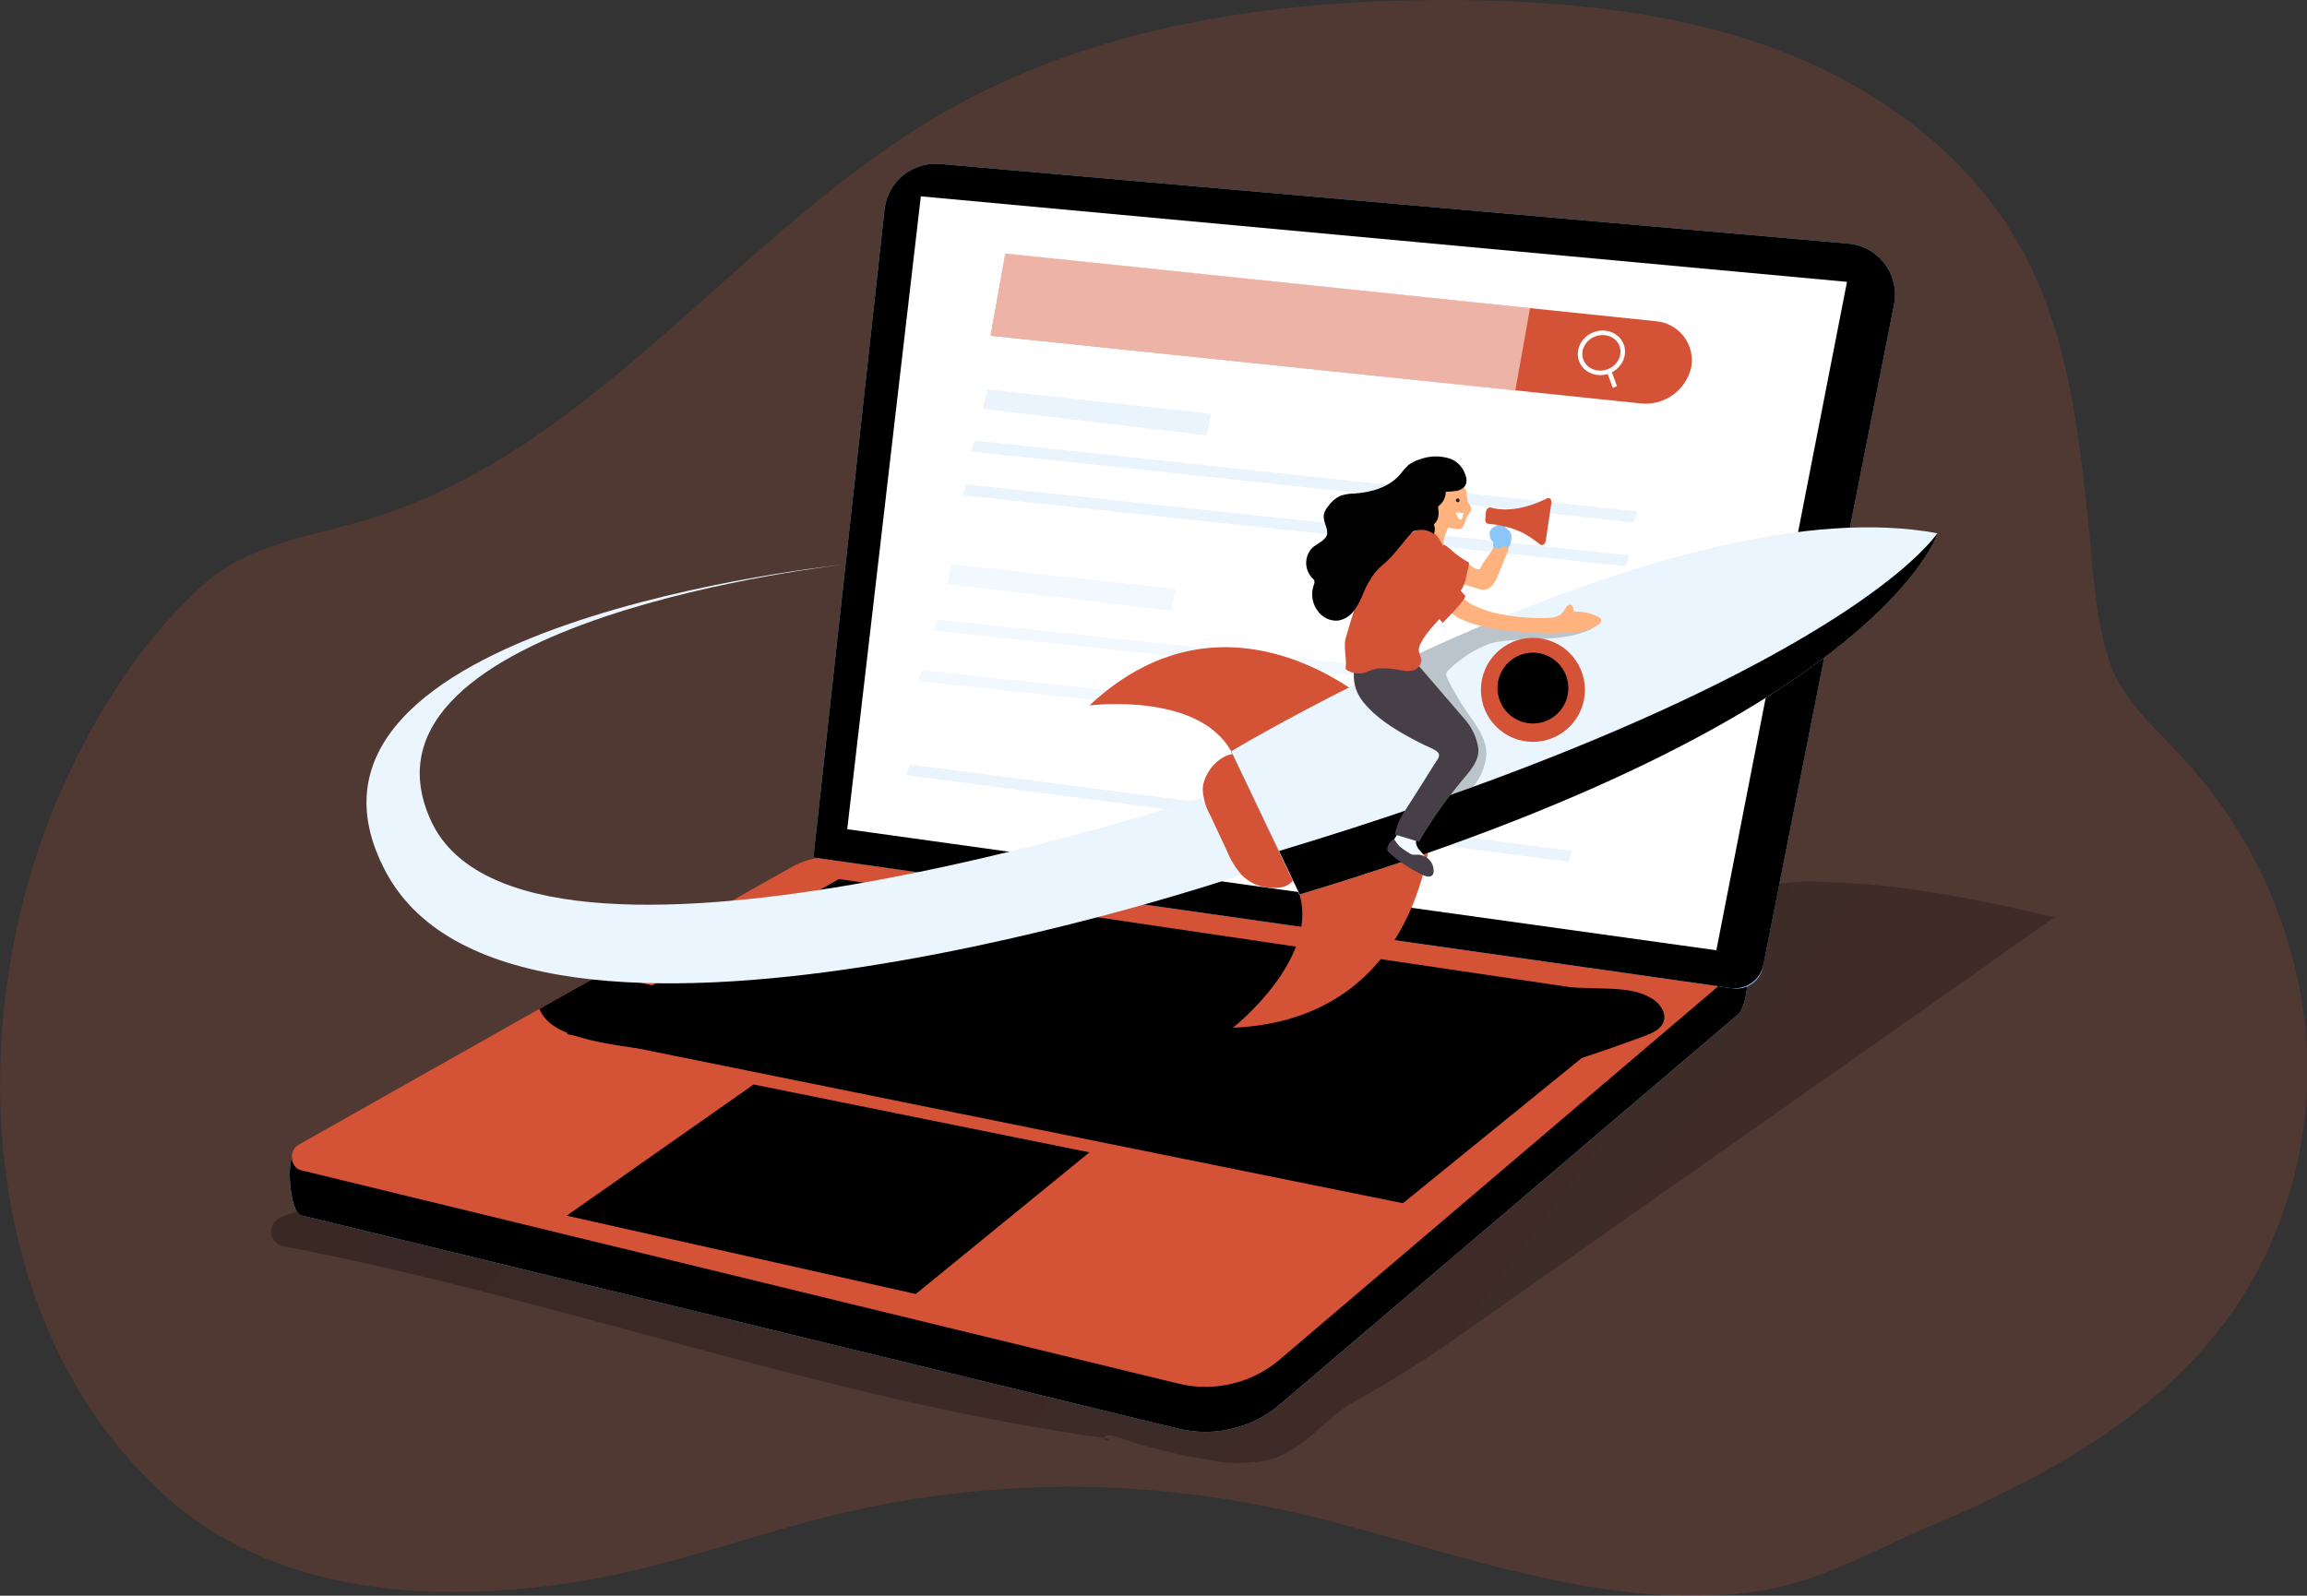 <svg width="529" height="366" viewBox="0 0 529 366" fill="none" xmlns="http://www.w3.org/2000/svg">
<rect x="0" y="0" width="529" height="366" fill="#333333" stroke="none"/>
<g clip-path="url(#clip0)">
<path opacity="0.18" d="M229.093 19.224C224.959 21.139 220.898 23.214 216.909 25.491C170.275 52.041 137.639 101.877 86.581 118.431C72.758 122.914 57.919 124.148 46.75 133.955C38.692 141.311 31.678 149.737 25.906 158.996C13.702 178.184 5.602 199.692 2.118 222.165C-4.859 265.69 4.903 314.699 39.526 344.514C65.549 366.943 104.277 368.075 136.87 362.011C155.567 358.543 173.481 351.782 191.989 347.328C224.348 339.573 258.01 338.973 290.624 345.573C312.135 349.925 332.921 357.426 354.446 362.025C369.909 365.347 386.009 367.19 401.791 365.144C416.934 363.186 428.611 355.961 442.405 350.128C468.645 339 495.203 324.811 511.928 300.887C524.793 282.139 530.736 259.499 528.739 236.848C526.563 214.231 517.309 192.878 502.296 175.826C495.639 168.166 486.936 161.405 483.686 151.655C480.437 141.906 479.93 130.531 478.914 120.535C476.709 98.613 474.069 76.067 463.394 56.8C451.529 35.386 430.511 20.051 407.578 11.418C384.646 2.786 359.857 0.32 335.357 0.029C299.08 -0.333 261.846 4.019 229.093 19.224Z" fill="#D45235"/>
<path d="M471.081 210.399L446.423 227.809L336.939 304.746C328.53 310.807 319.773 316.368 310.713 321.402C303.33 325.392 299.109 333.008 290.174 335.04C285.737 335.811 281.194 335.732 276.786 334.807C269.579 333.634 262.488 331.833 255.594 329.425C254.753 329.135 253.549 328.961 253.172 329.773C252.795 330.586 254.825 330.499 254.115 329.947C189.93 321.242 128.602 298.029 64.997 285.842C64.258 285.705 63.584 285.332 63.075 284.778C62.567 284.224 62.252 283.521 62.179 282.772C62.105 282.024 62.277 281.272 62.667 280.63C63.058 279.988 63.647 279.49 64.345 279.212C69.465 277.123 75.049 276.31 80.692 275.208C90.845 273.336 100.854 271.508 110.978 269.854C131.383 266.319 151.985 264.032 172.669 263.006C207.017 261.555 241.684 265.226 275.655 259.901C307.928 254.852 338.302 241.955 368.328 229.042C375.58 225.937 382.963 222.717 388.635 217.262C393.088 212.982 396.656 207.338 402.327 204.523C408.216 201.622 415.382 202.129 421.706 202.42C438.387 203.159 454.865 206.554 471.081 210.399Z" fill="url(#paint0_linear)"/>
<path d="M67.782 264.239L211.15 201.853C214.256 200.295 217.76 199.713 221.202 200.185L398.527 215.259C401.921 215.738 401.312 230.333 398.527 232.669L293.8 321.837C290.646 324.622 286.87 326.61 282.789 327.635C278.708 328.66 274.441 328.691 270.346 327.727L69.044 278.762C66.477 278.138 65.374 265.428 67.782 264.239Z" fill="#8CC5F9"/>
<path d="M67.782 264.239L211.15 201.853C214.256 200.295 217.76 199.713 221.202 200.185L398.527 215.259C401.921 215.738 401.312 230.333 398.527 232.669L293.8 321.837C290.646 324.622 286.87 326.61 282.789 327.635C278.708 328.66 274.441 328.691 270.346 327.727L69.044 278.762C66.477 278.138 65.374 265.428 67.782 264.239Z" fill="url(#paint1_linear)"/>
<path d="M398.57 222.325L293.844 311.493C290.692 314.282 286.917 316.275 282.835 317.302C278.754 318.33 274.485 318.362 270.389 317.398L69.044 268.418C66.477 267.794 66.143 263.732 68.536 262.527L123.714 231.378L138.219 223.224L182.329 198.43C185.434 196.87 188.938 196.289 192.381 196.761L396.786 214.549C400.18 214.955 401.312 219.989 398.57 222.325Z" fill="#D45235"/>
<path d="M192.366 201.621L379.206 229.259L321.693 275.976L129.951 237.166L192.366 201.621Z" fill="url(#paint2_linear)"/>
<path d="M381.469 234.309C380.918 235.977 379.104 236.833 377.465 237.486C365.516 241.97 353.333 245.806 340.971 248.977C329.236 252.212 316.994 255.476 305.012 253.329C303.508 252.938 301.948 252.81 300.4 252.952C297.847 253.416 295.961 255.491 293.974 257.13C284.067 265.284 269.591 263.427 256.972 261.135C257.518 256.974 257.789 252.781 257.784 248.585C224.031 249.192 190.289 246.891 156.93 241.708C149.678 240.591 130.081 239.706 125.135 233.685C124.524 233.021 124.033 232.255 123.685 231.422L138.19 223.268C138.847 223.297 139.499 223.399 140.133 223.573C178.729 234.278 218.843 238.446 258.814 235.905C259.844 230.696 254.462 224.182 258.553 220.729C259.899 219.771 261.53 219.296 263.18 219.38C269.304 219.142 275.392 220.417 280.905 223.094C284.169 224.69 287.244 226.779 290.769 227.678C294.217 228.363 297.756 228.476 301.241 228.012C323.495 226.346 345.823 225.92 368.124 226.735C371.794 226.866 375.638 227.084 378.756 229.013C380.584 230.116 382.165 232.263 381.469 234.309Z" fill="url(#paint3_linear)"/>
<path d="M172.813 248.744L249.806 264.312L209.99 296.796L129.951 278.834L172.813 248.744Z" fill="url(#paint4_linear)"/>
<path d="M134.317 284.464C135.104 286.046 136.219 287.442 137.587 288.56C138.955 289.678 140.545 290.492 142.251 290.949C147.908 292.313 180.878 300.757 180.878 300.757C180.878 300.757 186.245 301.395 189.219 297.855L134.317 284.464Z" fill="url(#paint5_linear)"/>
<path d="M186.506 196.674L397.381 226.692C398.927 226.907 400.496 226.524 401.769 225.621C403.041 224.717 403.921 223.362 404.227 221.831L434.311 69.886C434.633 68.265 434.61 66.593 434.243 64.981C433.876 63.369 433.174 61.853 432.182 60.53C431.189 59.208 429.93 58.11 428.485 57.307C427.04 56.504 425.442 56.015 423.795 55.871L215.546 37.605C212.481 37.337 209.432 38.28 207.054 40.233C204.677 42.185 203.158 44.992 202.825 48.051L186.506 196.674Z" fill="#8CC5F9"/>
<path d="M186.506 196.674L396.83 226.605C398.529 226.845 400.256 226.426 401.656 225.433C403.056 224.44 404.023 222.949 404.358 221.266L434.311 69.886C434.633 68.265 434.61 66.593 434.243 64.981C433.876 63.369 433.174 61.853 432.182 60.53C431.189 59.208 429.93 58.11 428.485 57.307C427.04 56.504 425.442 56.015 423.795 55.871L215.546 37.605C212.481 37.337 209.432 38.28 207.054 40.233C204.677 42.185 203.158 44.992 202.825 48.051L186.506 196.674Z" fill="url(#paint6_linear)"/>
<path d="M393.566 217.957L423.519 64.648L211.151 45.033L194.267 190.188L393.566 217.957Z" fill="white"/>
<path d="M376.102 92.519L227.149 77.01L230.529 58.149L379.525 73.659C380.784 73.74 382.012 74.086 383.129 74.672C384.247 75.259 385.228 76.074 386.01 77.064C386.793 78.055 387.358 79.198 387.67 80.421C387.982 81.644 388.034 82.919 387.822 84.163C387.25 86.76 385.735 89.053 383.57 90.597C381.405 92.141 378.743 92.826 376.102 92.519Z" fill="#D45235"/>
<path opacity="0.56" d="M227.149 77.01L347.469 89.559L350.849 70.64L230.529 58.076L227.149 77.01Z" fill="white"/>
<path d="M368.863 85.156C371.408 84.161 372.73 81.461 371.816 79.125C370.903 76.79 368.1 75.703 365.556 76.698C363.012 77.693 361.69 80.394 362.603 82.729C363.517 85.065 366.319 86.152 368.863 85.156Z" stroke="white" stroke-width="1.04" stroke-miterlimit="10"/>
<path d="M370.3 88.776C370.198 88.529 368.937 85.091 368.937 85.091" stroke="white" stroke-width="1.04" stroke-miterlimit="10"/>
<path opacity="0.18" d="M374.666 119.823L222.653 103.545L223.451 101.05L375.449 117.328L374.666 119.823Z" fill="#8CC5F9"/>
<path opacity="0.18" d="M276.699 99.86L225.365 93.781L226.41 89.312L277.758 94.913L276.699 99.86Z" fill="#8CC5F9"/>
<path opacity="0.18" d="M372.78 129.878L220.767 113.6L221.55 111.104L373.563 127.383L372.78 129.878Z" fill="#8CC5F9"/>
<g opacity="0.66">
<path opacity="0.18" d="M268.533 140.019L217.199 133.955L218.244 129.472L269.591 135.072L268.533 140.019Z" fill="#8CC5F9"/>
<path opacity="0.18" d="M366.094 160.882L214.081 144.604L214.878 142.094L366.891 158.387L366.094 160.882Z" fill="#8CC5F9"/>
<path opacity="0.18" d="M362.627 172.518L210.614 156.24L211.412 153.744L363.41 170.022L362.627 172.518Z" fill="#8CC5F9"/>
</g>
<path opacity="0.18" d="M359.682 197.66L207.829 177.828L208.612 175.347L360.465 195.179L359.682 197.66Z" fill="#8CC5F9"/>
<path d="M275.422 183.007C275.422 183.007 120.073 234.453 98.838 188.273C77.602 142.094 193.889 129.442 193.889 129.442C193.889 129.442 58.006 142.979 88.495 200.025C118.985 257.072 284.691 200.663 284.691 200.663L275.422 183.007Z" fill="#EAF5FE"/>
<path d="M275.785 180.875C275.85 182.989 276.428 185.055 277.468 186.896L281.297 195.079C282.114 197.115 283.26 199.002 284.691 200.664C285.812 201.797 287.185 202.65 288.696 203.154C290.208 203.658 291.818 203.799 293.394 203.566C294.138 203.517 294.857 203.278 295.482 202.872C296.106 202.465 296.616 201.905 296.963 201.245C297.615 199.547 296.513 197.734 295.628 196.152C293.249 191.901 292.234 187.056 291.103 182.326C290.232 178.641 288.463 173.447 283.966 172.924C279.992 172.46 276.017 177.001 275.785 180.875Z" fill="#D45235"/>
<path d="M314.803 161.81C314.803 161.81 281.935 131.735 249.806 161.81C249.806 161.81 274.639 158.604 282.298 172.285L314.803 161.81Z" fill="#D45235"/>
<path d="M328.235 189.304C328.235 189.304 326.669 233.844 282.704 235.73C282.704 235.73 302.387 220.25 297.992 205.19L328.235 189.304Z" fill="#D45235"/>
<path d="M282.298 172.314C282.298 172.314 385.937 112.83 444.203 122.348C444.203 122.348 431.033 165.176 297.949 205.19L282.298 172.314Z" fill="white"/>
<path d="M444.276 122.319C444.276 122.319 431.105 165.147 298.021 205.161L293.278 195.194L282.298 172.315C282.298 172.315 374.289 119.446 433.658 121.332C437.215 121.429 440.762 121.759 444.276 122.319Z" fill="url(#paint7_linear)"/>
<path d="M444.276 122.319C435.065 134.404 403.27 156.675 337.91 180.425C334.216 181.779 330.411 183.133 326.494 184.487C316.196 188.046 305.124 191.615 293.278 195.194L282.312 172.314C282.312 172.314 293.64 165.51 310.96 156.863C320.098 152.293 330.904 147.215 342.595 142.355C375.217 128.79 414.758 116.82 444.276 122.319Z" fill="#EAF5FE"/>
<path d="M364.411 144.532C358.885 146.839 352.676 146.461 346.7 146.853C344.924 146.924 343.162 147.201 341.449 147.68C338.07 148.988 334.987 150.962 332.384 153.483C332.03 153.726 331.765 154.078 331.629 154.484C331.59 154.907 331.692 155.33 331.92 155.689C333.243 158.386 334.765 160.98 336.474 163.45C338.505 166.352 340.898 169.442 340.826 173.011C340.62 175.744 339.559 178.343 337.794 180.44L337.359 181.049C335.267 183.867 332.994 186.547 330.556 189.072C328.757 190.929 329.918 196.602 325.566 195.238C321.781 194.063 323.623 189.565 324.914 187.2L326.364 184.502L328.801 179.99C330.658 176.58 332.543 172.533 330.977 168.978C329.874 166.497 327.336 165.003 324.957 163.668C320.468 161.007 315.761 158.73 310.887 156.864C320.025 152.294 330.832 147.216 342.523 142.355C350.155 142.996 357.822 143.108 365.47 142.689C366.108 143.298 365.209 144.198 364.411 144.532Z" fill="url(#paint8_linear)" fill-opacity="0.2"/>
<path d="M351.501 170.153C358.086 170.153 363.424 164.814 363.424 158.228C363.424 151.641 358.086 146.302 351.501 146.302C344.916 146.302 339.578 151.641 339.578 158.228C339.578 164.814 344.916 170.153 351.501 170.153Z" fill="#D45235"/>
<path d="M351.501 165.946C355.987 165.946 359.624 162.308 359.624 157.821C359.624 153.334 355.987 149.696 351.501 149.696C347.015 149.696 343.378 153.334 343.378 157.821C343.378 162.308 347.015 165.946 351.501 165.946Z" fill="url(#paint9_linear)"/>
<path d="M333.675 132.258C333.675 132.33 331.963 132.04 332.007 132.127C332.398 132.588 332.896 132.947 333.457 133.172C335.509 134.001 337.612 134.698 339.752 135.261C341.885 135.479 342.914 133.462 343.582 131.764C344.118 130.401 344.67 129.037 345.235 127.688C345.669 126.82 345.944 125.881 346.048 124.917C346.069 124.695 346.039 124.472 345.961 124.264C345.822 123.996 345.59 123.789 345.308 123.683C344.88 123.509 344.401 123.509 343.973 123.683C343.19 124.017 342.827 124.902 342.436 125.656C341.522 127.383 340.086 128.79 339.303 130.575C338.717 130.612 338.139 130.419 337.693 130.038L335.154 128.384C335.032 128.287 334.887 128.222 334.734 128.195C334.608 128.189 334.483 128.213 334.369 128.267C334.256 128.32 334.157 128.4 334.081 128.5C333.625 129.051 333.351 129.731 333.298 130.444C333.225 130.808 333.225 131.183 333.298 131.547C333.388 131.801 333.515 132.04 333.675 132.258Z" fill="#FFB27D"/>
<path d="M335.633 128.311L336.532 128.863C336.663 128.863 336.793 129.008 336.837 129.153C336.866 129.257 336.866 129.368 336.837 129.472L336.242 132.112C336.061 133.294 335.636 134.426 334.995 135.435C334.646 135.914 332.094 134.144 331.658 133.911C330.573 133.191 329.625 132.282 328.859 131.227C328.505 130.798 328.234 130.306 328.061 129.777C327.799 128.438 328.004 127.051 328.641 125.845C329.657 123.857 331.368 124.844 332.659 126.062C333.578 126.904 334.573 127.656 335.633 128.311Z" fill="#D45235"/>
<path d="M319.257 194.208C319.301 194.398 319.402 194.57 319.547 194.701C321.615 196.718 324.08 198.285 326.785 199.3C326.949 199.392 327.134 199.442 327.322 199.445C327.502 199.407 327.663 199.306 327.774 199.159C327.886 199.013 327.942 198.831 327.931 198.647C327.894 198.279 327.759 197.928 327.539 197.632C327.007 196.789 326.411 195.989 325.755 195.238C325.144 194.733 324.754 194.009 324.667 193.221C324.724 192.829 324.826 192.444 324.972 192.075C325.407 190.435 322.68 190.102 321.534 190.493C320.886 190.886 320.342 191.429 319.946 192.075C319.549 192.721 319.313 193.452 319.257 194.208Z" fill="#F5FAFE"/>
<path d="M312.584 148.129C312.584 148.129 307.638 155.035 312.729 161.186C316.254 165.452 321.548 168.353 326.422 170.791C327.278 171.226 328.293 171.574 329.12 172.097C330.73 173.112 329.744 173.968 328.888 175.317C326.741 178.77 324.575 182.199 322.39 185.604C321.126 187.328 320.26 189.309 319.851 191.407L325.378 193.09C328.355 188.013 331.751 183.194 335.531 178.683C337.17 176.739 339.288 174.331 338.983 171.632C338.601 169.134 337.503 166.801 335.821 164.915L325.479 152.902L312.584 148.129Z" fill="#473F47"/>
<path d="M336.605 115.123C336.779 115.631 337.272 116.037 337.345 116.574C337.417 117.111 336.866 117.749 336.503 118.344C336.141 118.939 335.894 120.085 335.401 120.883C335.313 121.059 335.17 121.201 334.995 121.289C334.837 121.347 334.67 121.376 334.502 121.376C333.842 121.357 333.189 121.25 332.558 121.057C332.446 120.986 332.313 120.955 332.181 120.97C332.07 121.035 331.988 121.138 331.949 121.26C331.211 122.786 330.857 124.47 330.919 126.164C330.919 126.715 330.919 127.412 330.469 127.687C330.306 127.794 330.113 127.845 329.918 127.832C328.641 127.832 327.67 126.686 327.017 125.555C326.483 124.537 326.069 123.461 325.784 122.348C325.68 122.025 325.641 121.685 325.668 121.347C325.735 120.954 325.873 120.575 326.074 120.23C326.718 118.973 327.238 117.656 327.626 116.298C327.964 114.52 328.571 112.803 329.425 111.206C329.756 110.699 330.238 110.308 330.803 110.089C331.448 109.948 332.119 109.983 332.746 110.19C334.057 110.401 335.236 111.107 336.039 112.164C336.286 112.541 336.402 114.47 336.605 115.123Z" fill="#FFB27D"/>
<path d="M323.884 153.802C322.776 153.979 321.643 153.915 320.562 153.614C318.977 153.296 317.356 153.204 315.746 153.338C314.79 153.578 313.854 153.893 312.947 154.281C312.211 154.479 311.441 154.516 310.69 154.388C309.939 154.26 309.224 153.971 308.595 153.541C308.595 153.324 308.595 153.091 308.595 152.874C308.813 150.93 308 148.173 308.595 146.302C310.727 138.83 312.541 133.244 316.791 126.831C318.009 124.989 322.81 122.624 324.783 121.638C325.231 121.397 325.726 121.253 326.233 121.217C326.818 121.241 327.389 121.399 327.901 121.681C329.657 122.537 330.338 124.133 331.194 125.787C332.191 127.472 332.87 129.326 333.196 131.257C333.413 133.752 334.298 136.088 332.877 138.409C330.918 141.673 327.669 143.879 325.856 147.404C325.535 147.914 325.354 148.5 325.334 149.102C325.334 149.943 325.929 150.712 325.929 151.554C325.869 152.097 325.639 152.607 325.272 153.011C324.905 153.415 324.418 153.692 323.884 153.802Z" fill="#D45235"/>
<path d="M335.067 142.036C335.763 142.355 336.518 142.631 337.112 142.863C340.521 143.95 344.056 144.593 347.629 144.778C352.123 145.346 356.665 145.429 361.176 145.025C363.019 144.884 364.805 144.323 366.398 143.385C366.862 143.081 367.341 142.529 367.109 142.022C366.974 141.795 366.771 141.618 366.529 141.514C364.787 140.595 362.822 140.182 360.857 140.324C360.857 139.642 360.683 138.772 360.016 138.714C359.349 138.656 358.957 139.57 358.565 140.165C357.695 141.615 355.664 141.775 354.04 141.761C350.285 141.816 346.536 141.431 342.871 140.614C341.033 140.176 339.252 139.529 337.562 138.685C336.474 138.133 334.284 135.856 333.21 137.074C332.137 138.293 331.136 139.106 332.587 140.397C333.326 141.066 334.162 141.619 335.067 142.036Z" fill="#FFB27D"/>
<path d="M329.41 128.036C329.41 128.036 335.096 136.059 335.923 136.538C336.75 137.017 330.817 142.849 330.817 142.849C330.817 142.849 323.942 135.406 323.144 131.605C322.346 127.804 325.9 125.192 329.41 128.036Z" fill="#D45235"/>
<path d="M335.995 111.38C335.751 111.714 335.441 111.994 335.084 112.204C334.727 112.413 334.332 112.548 333.921 112.598C333.206 112.712 332.484 112.775 331.76 112.787C331.76 112.787 331.629 112.787 331.586 112.787C331.559 112.816 331.54 112.851 331.527 112.888C331.515 112.926 331.51 112.965 331.513 113.005C331.483 113.562 331.338 114.107 331.089 114.606C330.839 115.105 330.49 115.548 330.063 115.906C329.95 115.977 329.86 116.077 329.802 116.196C329.743 116.366 329.743 116.55 329.802 116.719C329.903 117.299 329.903 117.893 329.802 118.474C329.719 119.064 329.444 119.61 329.018 120.027C328.912 120.1 328.836 120.207 328.801 120.331C328.8 120.439 328.83 120.545 328.888 120.636C329.088 121.242 329.046 121.902 328.772 122.478C328.226 122.06 327.595 121.767 326.922 121.622C326.25 121.476 325.554 121.481 324.884 121.637C324.477 121.672 324.092 121.834 323.782 122.101C321.838 124.147 320.243 126.57 318.198 128.543C317.327 129.384 316.355 130.124 315.543 131.038C314.318 132.533 313.339 134.212 312.642 136.015C312.11 137.427 311.404 138.768 310.539 140.004C310.104 140.619 309.552 141.142 308.915 141.543C308.278 141.944 307.568 142.215 306.826 142.34C306.123 142.398 305.416 142.309 304.749 142.08C304.082 141.85 303.471 141.484 302.953 141.006C302.047 140.175 301.401 139.101 301.092 137.911C300.783 136.722 300.825 135.469 301.212 134.303C301.401 133.942 301.453 133.524 301.357 133.128C301.244 132.908 301.086 132.715 300.893 132.562C300.004 131.635 299.507 130.4 299.507 129.116C299.507 127.832 300.004 126.597 300.893 125.67C301.865 124.756 304.2 123.871 304.331 122.362C304.461 120.854 303.112 119.359 303.663 117.618C303.863 117.089 304.152 116.598 304.519 116.167C305.218 115.14 306.167 114.306 307.275 113.744C308.397 113.366 309.573 113.175 310.756 113.179C314.557 112.918 318.531 111.728 321.041 108.826C321.605 108.074 322.226 107.366 322.897 106.708C323.684 106.099 324.58 105.646 325.537 105.373C327.838 104.493 330.377 104.457 332.703 105.272C333.511 105.609 334.232 106.125 334.812 106.781C335.392 107.437 335.817 108.215 336.053 109.058C336.21 109.427 336.286 109.825 336.276 110.225C336.266 110.626 336.17 111.019 335.995 111.38Z" fill="#010101"/>
<path d="M335.575 117.662C335.016 117.643 334.46 117.594 333.907 117.517C333.747 117.821 334.472 118.967 334.632 119.054C334.708 119.121 334.806 119.157 334.907 119.157C335.009 119.157 335.107 119.121 335.183 119.054C335.247 118.963 335.291 118.859 335.314 118.75L335.575 117.647" fill="white"/>
<path d="M334.269 115.196C334.509 115.196 334.704 115.001 334.704 114.76C334.704 114.52 334.509 114.325 334.269 114.325C334.029 114.325 333.834 114.52 333.834 114.76C333.834 115.001 334.029 115.196 334.269 115.196Z" fill="#231F20"/>
<path d="M344.631 120.247L344.004 120.128C343.611 120.053 343.231 120.311 343.156 120.705L342.359 124.895C342.284 125.289 342.542 125.668 342.936 125.743L343.562 125.863C343.956 125.938 344.336 125.679 344.411 125.286L345.208 121.096C345.283 120.702 345.025 120.322 344.631 120.247Z" fill="#8CC5F9"/>
<path d="M343.364 120.593C342.983 120.634 342.62 120.778 342.316 121.011C342.011 121.244 341.777 121.556 341.638 121.913C341.518 122.379 341.542 122.869 341.708 123.32C341.874 123.771 342.173 124.161 342.566 124.438C343.364 124.973 344.28 125.307 345.235 125.41C345.375 125.458 345.524 125.472 345.67 125.452C345.816 125.432 345.955 125.378 346.076 125.294C346.201 125.156 346.282 124.984 346.309 124.801C346.537 124.154 346.631 123.468 346.584 122.784C346.385 122.102 345.955 121.51 345.367 121.11C344.78 120.71 344.072 120.528 343.364 120.593Z" fill="#8CC5F9"/>
<path d="M340.724 117.473L340.579 119.127C340.531 119.346 340.571 119.576 340.691 119.765C340.81 119.955 340.999 120.091 341.218 120.143C343.997 120.338 346.717 121.046 349.239 122.232C350.606 123.001 351.907 123.885 353.126 124.872C353.619 125.264 354.33 124.872 354.446 124.031L355.737 115.326C355.853 114.557 355.302 114.02 354.722 114.31C352.299 115.544 346.86 117.807 341.827 116.414C341.29 116.284 340.782 116.791 340.724 117.473Z" fill="#D45235"/>
<path d="M319.605 192.423C318.911 192.87 318.397 193.548 318.155 194.338C318.075 194.583 318.075 194.847 318.155 195.092C318.256 195.311 318.411 195.5 318.604 195.644C320.924 197.71 323.533 199.426 326.35 200.736C326.707 200.919 327.096 201.032 327.496 201.07C327.694 201.092 327.895 201.062 328.078 200.984C328.261 200.905 328.42 200.779 328.54 200.62C328.678 200.388 328.748 200.121 328.743 199.851C328.759 199.353 328.674 198.857 328.493 198.393C328.312 197.929 328.04 197.506 327.692 197.149C327.344 196.793 326.927 196.511 326.467 196.319C326.007 196.128 325.514 196.031 325.015 196.035C324.658 196.064 324.299 196.064 323.942 196.035C323.608 195.95 323.293 195.803 323.014 195.6C322.252 195.156 321.533 194.641 320.867 194.062C320.418 193.538 319.997 192.991 319.605 192.423Z" fill="#473F47"/>
</g>
<defs>
<linearGradient id="paint0_linear" x1="-155.262" y1="-68.29" x2="934.009" y2="746.206" gradientUnits="userSpaceOnUse">
<stop offset="0.01"/>
<stop offset="0.08" stop-opacity="0.69"/>
<stop offset="0.21" stop-opacity="0.32"/>
<stop offset="1" stop-opacity="0"/>
</linearGradient>
<linearGradient id="paint1_linear" x1="56677.8" y1="20568.5" x2="60850.7" y2="55082" gradientUnits="userSpaceOnUse">
<stop offset="0.01"/>
<stop offset="0.08" stop-opacity="0.69"/>
<stop offset="0.21" stop-opacity="0.32"/>
<stop offset="1" stop-opacity="0"/>
</linearGradient>
<linearGradient id="paint2_linear" x1="47211.8" y1="5428.02" x2="46131.1" y2="29916.4" gradientUnits="userSpaceOnUse">
<stop offset="0.01"/>
<stop offset="0.08" stop-opacity="0.69"/>
<stop offset="0.21" stop-opacity="0.32"/>
<stop offset="1" stop-opacity="0"/>
</linearGradient>
<linearGradient id="paint3_linear" x1="46838.8" y1="5421.01" x2="47282.6" y2="17516.8" gradientUnits="userSpaceOnUse">
<stop offset="0.01"/>
<stop offset="0.08" stop-opacity="0.69"/>
<stop offset="0.21" stop-opacity="0.32"/>
<stop offset="1" stop-opacity="0"/>
</linearGradient>
<linearGradient id="paint4_linear" x1="17091.9" y1="5795.8" x2="16369.8" y2="17970.8" gradientUnits="userSpaceOnUse">
<stop offset="0.01"/>
<stop offset="0.08" stop-opacity="0.69"/>
<stop offset="0.21" stop-opacity="0.32"/>
<stop offset="1" stop-opacity="0"/>
</linearGradient>
<linearGradient id="paint5_linear" x1="7855.69" y1="4051.28" x2="7747.56" y2="4986.05" gradientUnits="userSpaceOnUse">
<stop offset="0.01"/>
<stop offset="0.08" stop-opacity="0.69"/>
<stop offset="0.21" stop-opacity="0.32"/>
<stop offset="1" stop-opacity="0"/>
</linearGradient>
<linearGradient id="paint6_linear" x1="56556.3" y1="5977.52" x2="68721" y2="145318" gradientUnits="userSpaceOnUse">
<stop offset="0.01"/>
<stop offset="0.08" stop-opacity="0.69"/>
<stop offset="0.21" stop-opacity="0.32"/>
<stop offset="1" stop-opacity="0"/>
</linearGradient>
<linearGradient id="paint7_linear" x1="44077.9" y1="10138.8" x2="45148.7" y2="20259.4" gradientUnits="userSpaceOnUse">
<stop offset="0.01"/>
<stop offset="0.08" stop-opacity="0.69"/>
<stop offset="0.21" stop-opacity="0.32"/>
<stop offset="1" stop-opacity="0"/>
</linearGradient>
<linearGradient id="paint8_linear" x1="12115.7" y1="8675.84" x2="19416.5" y2="8092.36" gradientUnits="userSpaceOnUse">
<stop offset="0.01"/>
<stop offset="0.08" stop-opacity="0.69"/>
<stop offset="0.21" stop-opacity="0.32"/>
<stop offset="1" stop-opacity="0"/>
<stop offset="1" stop-opacity="0"/>
</linearGradient>
<linearGradient id="paint9_linear" x1="3737.43" y1="1441.51" x2="5713.93" y2="3173.58" gradientUnits="userSpaceOnUse">
<stop offset="0.01"/>
<stop offset="0.08" stop-opacity="0.69"/>
<stop offset="0.21" stop-opacity="0.32"/>
<stop offset="1" stop-opacity="0"/>
</linearGradient>
<clipPath id="clip0">
<rect width="529" height="366" fill="white"/>
</clipPath>
</defs>
</svg>
